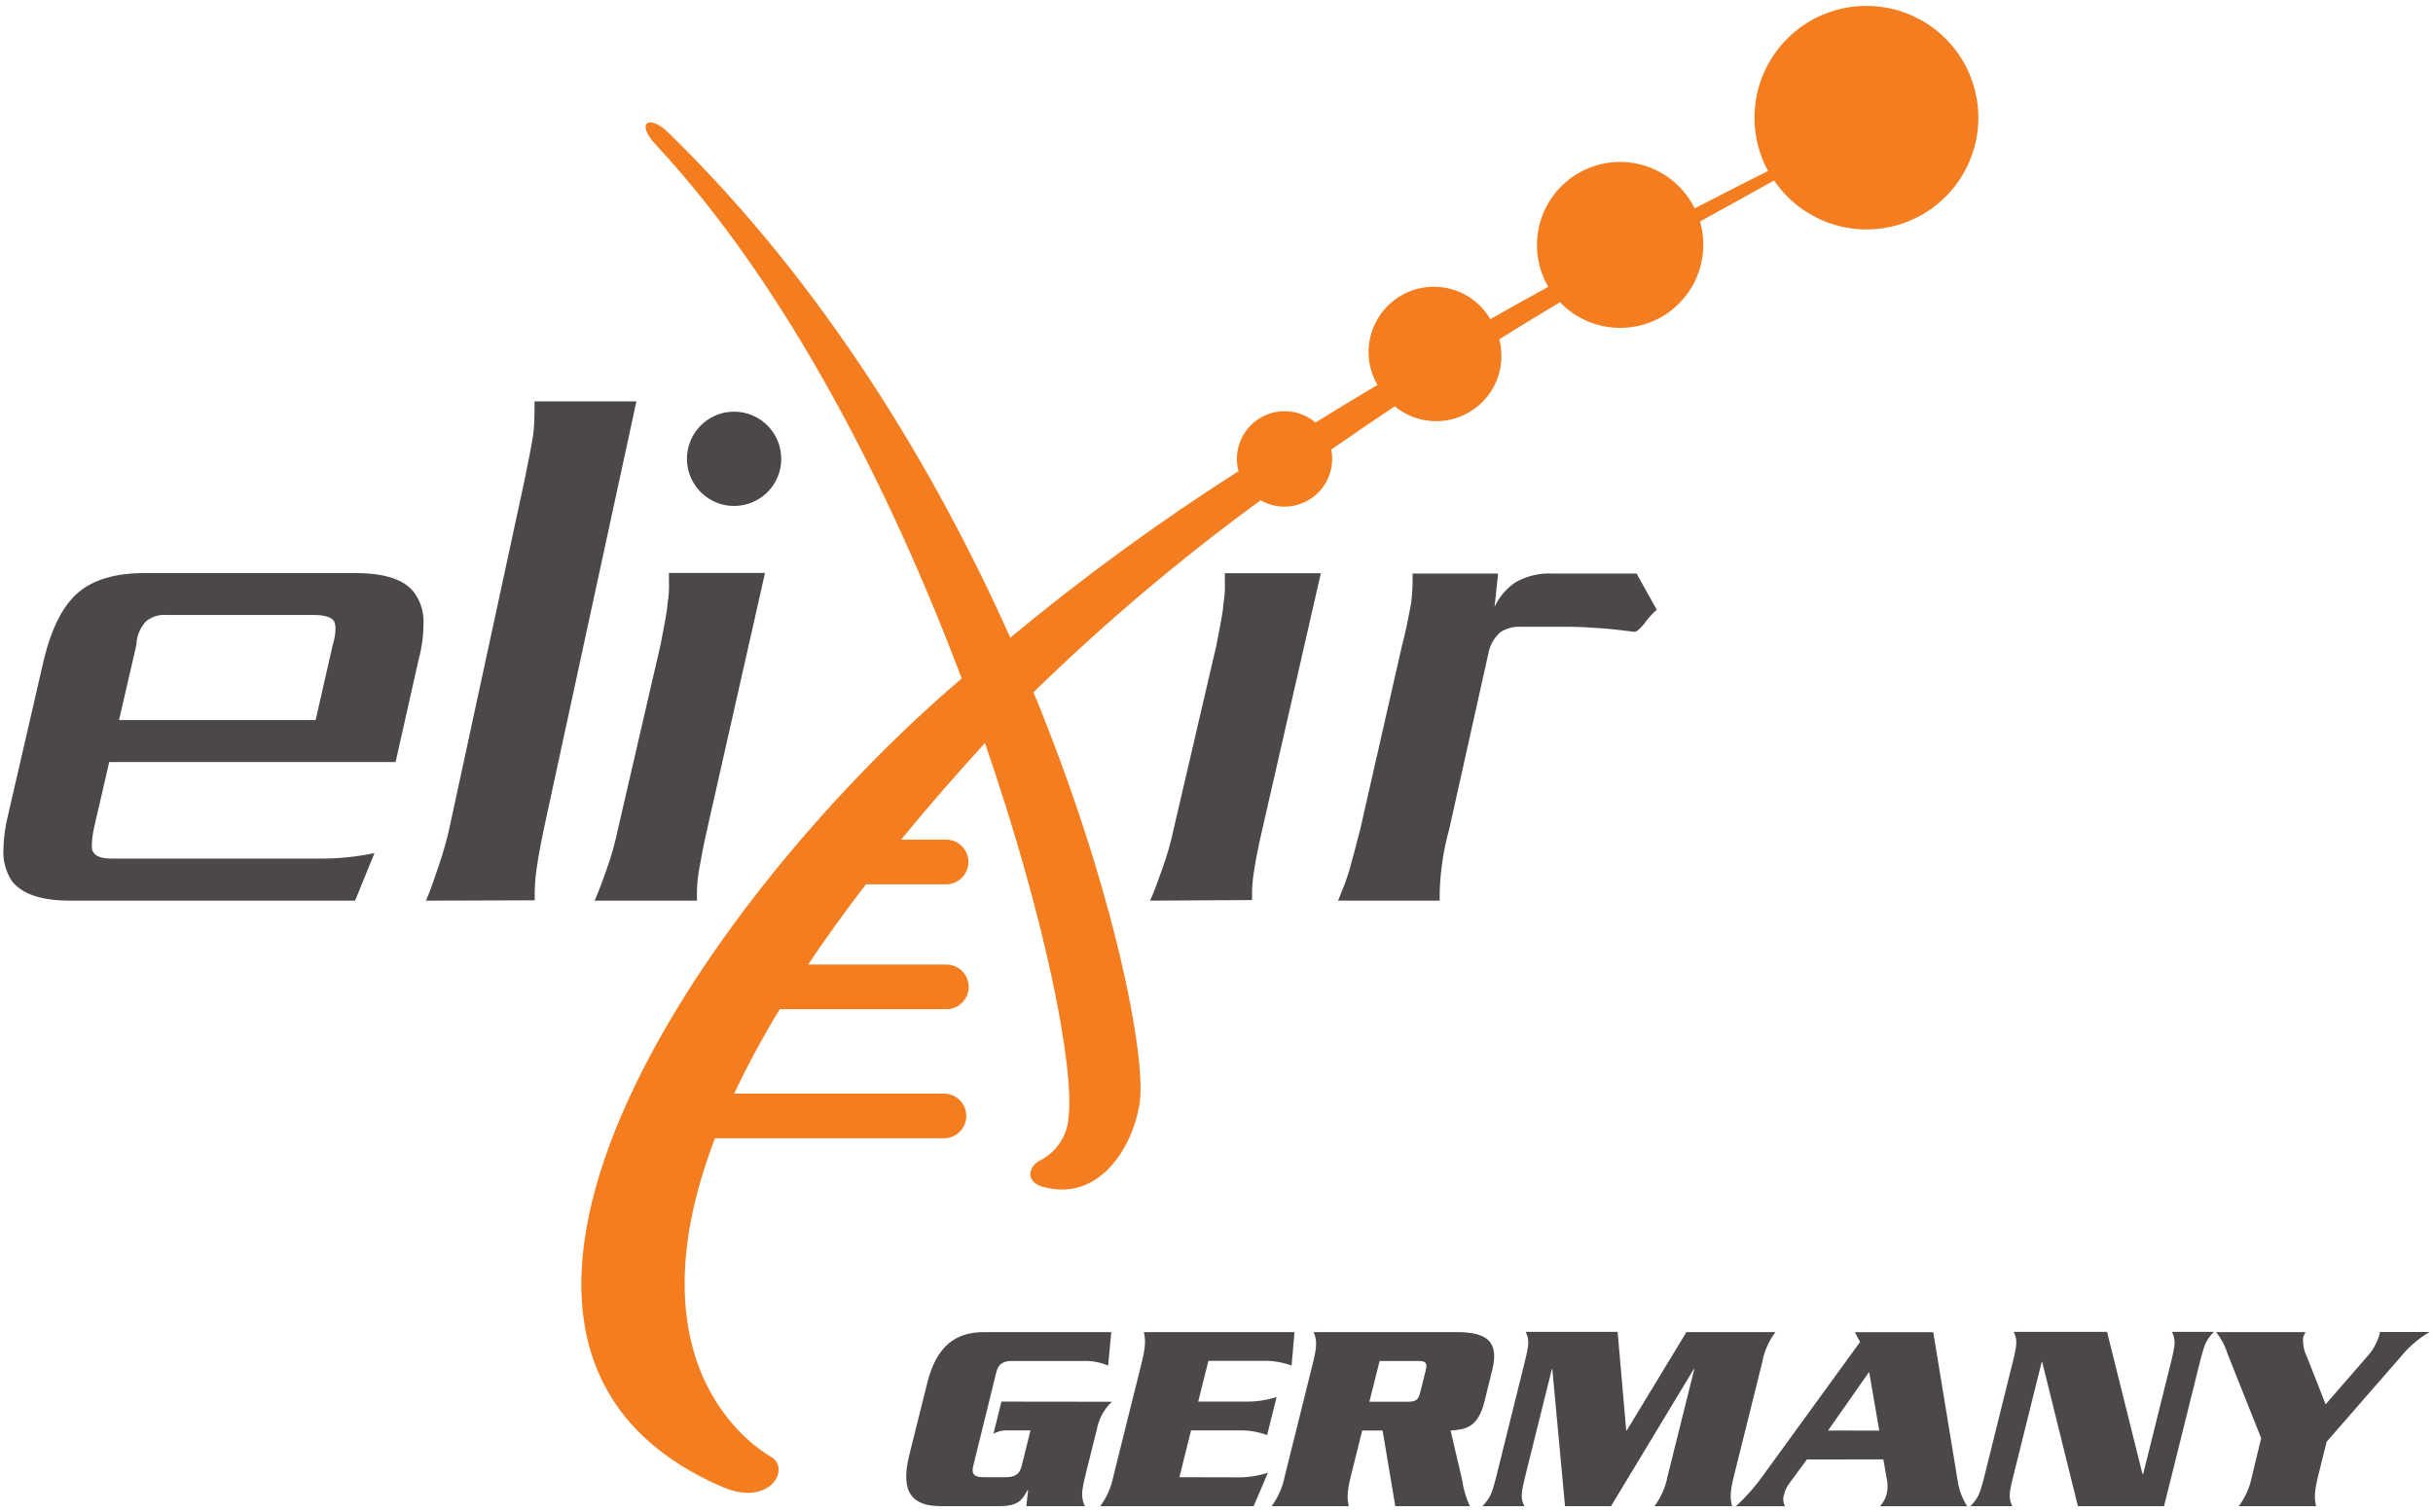 <?xml version="1.0" encoding="UTF-8"?>
<svg width="370px" height="230px" viewBox="0 0 370 230" version="1.1" xmlns="http://www.w3.org/2000/svg" xmlns:xlink="http://www.w3.org/1999/xlink" xmlns:sketch="http://www.bohemiancoding.com/sketch/ns">
    <!-- Generator: Sketch 3.3.2 (12043) - http://www.bohemiancoding.com/sketch -->
    <title>Nodes</title>
    <desc>Created with Sketch.</desc>
    <defs></defs>
    <g id="Page-1" stroke="none" stroke-width="1" fill="none" fill-rule="evenodd" sketch:type="MSPage">
        <g id="Nodes" sketch:type="MSLayerGroup">
            <path d="M90.42,137 C91.05,135.62 91.59,134.14 92.22,132.34 C92.968,130.273 93.563,128.154 94,126 L100.46,98.06 C100.99,95.2 101.46,93.06 101.52,91.81 C101.709,90.69 101.779,89.554 101.73,88.42 L101.73,87.15 L116.34,87.15 L107.57,126 C106.94,128.76 106.57,130.87 106.3,132.36 C106.038,133.892 105.937,135.447 106,137 L90.42,137 Z" id="Shape" fill="#4D4848" sketch:type="MSShapeGroup"></path>
            <path d="M283.82,0.9 C274.431,0.9 266.82,8.511 266.82,17.9 C266.812,20.734 267.521,23.524 268.88,26.01 C267.18,26.85 263.24,28.83 257.72,31.7 C255.683,27.551 251.543,24.844 246.925,24.643 C242.307,24.441 237.947,26.777 235.556,30.733 C233.165,34.689 233.124,39.635 235.45,43.63 C232.61,45.19 229.66,46.84 226.64,48.55 C223.879,43.811 217.799,42.209 213.06,44.97 C208.321,47.731 206.719,53.811 209.48,58.55 C206.353,60.41 203.21,62.317 200.05,64.27 C197.892,62.444 194.871,62.036 192.306,63.225 C189.742,64.414 188.101,66.983 188.1,69.81 C188.1,70.438 188.184,71.064 188.35,71.67 C176.261,79.378 164.668,87.838 153.64,97 C142.16,71.32 125.23,43.13 101.64,20.18 L101.57,20.12 C98.81,17.4 96.57,18.6 99.7,21.98 L99.82,22.11 C119.82,43.64 135.54,74.79 146.25,103.2 C105.62,137.89 60.83,205.11 109.92,226.2 C117.07,229.28 120.33,223.4 117.25,221.59 C116.7,221.26 94.83,209.45 108.73,173.14 L143.73,173.14 C145.533,173.042 146.946,171.551 146.946,169.745 C146.946,167.939 145.533,166.448 143.73,166.35 L111.65,166.35 C113.73,161.95 116.043,157.664 118.58,153.51 L143.73,153.51 C144.987,153.578 146.179,152.946 146.828,151.868 C147.477,150.789 147.477,149.441 146.828,148.362 C146.179,147.284 144.987,146.652 143.73,146.72 L122.9,146.72 C125.5,142.83 128.41,138.77 131.69,134.51 L143.69,134.51 C144.947,134.578 146.139,133.946 146.788,132.868 C147.437,131.789 147.437,130.441 146.788,129.362 C146.139,128.284 144.947,127.652 143.69,127.72 L137.03,127.72 C140.83,123.08 145.03,118.23 149.67,113.15 L149.79,113.02 C159.01,139.74 163.46,162.52 162.49,170.11 C162.26,172.83 160.646,175.24 158.22,176.49 C156.5,177.3 155.79,179.67 158.49,180.49 C167.08,183.02 172.37,174.49 173.33,167.64 C174.29,160.79 169.58,135.45 157.17,105.3 C167.972,94.755 179.514,84.996 191.71,76.1 C194.179,77.52 197.25,77.365 199.563,75.704 C201.877,74.043 203.006,71.183 202.45,68.39 C205.69,66.13 208.92,63.93 212.11,61.81 C215.436,64.544 220.146,64.821 223.769,62.495 C227.392,60.17 229.101,55.772 228,51.61 C231.19,49.61 234.28,47.75 237.24,45.97 C241.268,50.185 247.655,51.101 252.706,48.188 C257.756,45.275 260.162,39.287 258.53,33.69 C263.93,30.69 267.87,28.56 269.8,27.46 C274.355,34.158 283.003,36.712 290.466,33.563 C297.929,30.414 302.134,22.437 300.514,14.501 C298.894,6.564 291.9,0.873 283.8,0.9 L283.82,0.9 Z" id="Shape" fill="#F47D20" sketch:type="MSShapeGroup"></path>
            <path d="M54,137 L10.69,137 C6.35,137 3.39,136.05 1.79,134 C0.876,132.586 0.432,130.921 0.52,129.24 C0.552,127.417 0.8,125.604 1.26,123.84 L6.67,100.34 C7.83,95.58 9.52,92.19 11.85,90.17 C14.18,88.15 17.57,87.17 22.02,87.17 L54.02,87.17 C58.57,87.17 61.53,88.17 63.02,90.17 C64.035,91.586 64.523,93.312 64.4,95.05 C64.387,96.838 64.138,98.617 63.66,100.34 L60.16,115.91 L16.61,115.91 L14.28,126 C14.105,126.803 14.001,127.619 13.97,128.44 C13.97,128.97 13.97,129.39 14.18,129.6 C14.5,130.24 15.45,130.6 16.94,130.6 L48.69,130.6 C51.465,130.617 54.235,130.335 56.95,129.76 L54,137 Z M50.6,98.1 C50.87,97.28 51.012,96.423 51.02,95.56 C51.013,95.197 50.942,94.838 50.81,94.5 C50.38,93.86 49.33,93.55 47.81,93.55 L25.4,93.55 C24.256,93.437 23.114,93.778 22.22,94.5 C21.304,95.479 20.778,96.76 20.74,98.1 L18.1,109.53 L48,109.53 L50.6,98.1 Z" id="Shape" fill="#4D4848" sketch:type="MSShapeGroup"></path>
            <path d="M64.78,137 C65.45,135.46 66.01,133.8 66.69,131.78 C67.484,129.493 68.122,127.154 68.6,124.78 L79.72,73.28 C80.39,70.07 80.84,67.7 81.06,66.28 C81.28,64.86 81.29,63.2 81.29,61.06 L96.78,61.06 L83,124.72 C82.333,127.807 81.883,130.183 81.65,131.85 C81.38,133.536 81.269,135.243 81.32,136.95 L64.78,137 Z" id="Shape" fill="#4D4848" sketch:type="MSShapeGroup"></path>
            <path d="M243.4,95.56 C241.8,95.45 240.22,95.34 238.4,95.34 L231.31,95.34 C230.186,95.272 229.07,95.57 228.13,96.19 C227.183,97.054 226.55,98.207 226.33,99.47 L220.42,126 C219.534,129.175 219.037,132.445 218.94,135.74 L218.94,137 L203.49,137 C204.12,135.41 204.76,133.92 205.18,132.45 C205.6,130.98 206.13,128.95 206.87,126.09 L213.22,98.15 C213.97,95.39 214.28,93.28 214.61,91.69 C214.785,90.213 214.855,88.726 214.82,87.24 L227.82,87.24 L227.29,92.32 C227.999,90.764 229.137,89.443 230.57,88.51 C232.286,87.574 234.228,87.134 236.18,87.24 L248.88,87.24 L251.95,92.74 C251.278,93.339 250.675,94.009 250.15,94.74 C249.41,95.69 248.88,96.11 248.57,96.11 C246.68,95.88 245,95.66 243.4,95.56 L243.4,95.56 Z" id="Shape" fill="#4D4848" sketch:type="MSShapeGroup"></path>
            <path d="M174.9,137 C175.52,135.62 176.05,134.14 176.69,132.34 C177.441,130.303 178.042,128.214 178.49,126.09 L185,98.1 C185.53,95.24 186,93.1 186.05,91.85 C186.248,90.732 186.321,89.595 186.27,88.46 L186.27,87.19 L200.87,87.19 L192,126 C191.37,128.76 190.94,130.87 190.73,132.36 C190.467,133.862 190.36,135.386 190.41,136.91 L174.9,137 Z" id="Shape" fill="#4D4848" sketch:type="MSShapeGroup"></path>
            <path d="M118.81,69.79 C118.81,72.691 117.062,75.306 114.382,76.415 C111.701,77.524 108.616,76.909 106.567,74.856 C104.517,72.804 103.906,69.718 105.019,67.039 C106.132,64.36 108.749,62.616 111.65,62.62 C115.606,62.626 118.81,65.834 118.81,69.79 L118.81,69.79 Z" id="Shape" fill="#4D4848" sketch:type="MSShapeGroup"></path>
            <path d="M169.09,213.22 C167.915,214.325 167.12,215.775 166.82,217.36 L165.19,223.89 C164.38,227.16 164.41,227.7 164.97,229.1 L156.08,229.1 L156.35,226.66 L156.27,226.66 C155.44,228.19 154.84,229.1 151.98,229.1 L143.05,229.1 C138.75,229.1 136.86,227.03 138.28,221.33 L141,210.41 C142.42,204.7 145.34,202.63 149.64,202.63 L169,202.63 L168.52,207.72 C167.294,207.203 165.969,206.964 164.64,207.02 L153.92,207.02 C152.6,207.02 151.83,207.43 151.52,208.71 L148,223 C147.68,224.28 148.24,224.7 149.57,224.7 L152.96,224.7 C154.28,224.7 155.05,224.28 155.37,223 L156.71,217.58 L152.9,217.58 C152.263,217.605 151.64,217.776 151.08,218.08 L152.3,213.2 L169.09,213.22 Z" id="Shape" fill="#4D4848" sketch:type="MSShapeGroup"></path>
            <path d="M188.1,224.72 C189.701,224.749 191.296,224.513 192.82,224.02 L190.65,229.1 L167.32,229.1 C168.32,227.753 169.004,226.198 169.32,224.55 L173.65,207.18 C174.27,204.66 174.19,203.67 173.95,202.63 L196.86,202.63 L196.42,207.72 C195.006,207.201 193.506,206.956 192,207 L183.77,207 L182.22,213.2 L189.42,213.2 C191.021,213.222 192.615,212.986 194.14,212.5 L192.7,218.29 C191.302,217.777 189.819,217.536 188.33,217.58 L181.13,217.58 L179.36,224.7 L188.1,224.72 Z" id="Shape" fill="#4D4848" sketch:type="MSShapeGroup"></path>
            <path d="M207.16,217.6 L205.43,224.55 C204.8,227.08 204.88,228.07 205.12,229.1 L193.38,229.1 C194.376,227.751 195.059,226.196 195.38,224.55 L199.7,207.18 C200.33,204.66 200.24,203.67 199.76,202.63 L221.51,202.63 C226.14,202.63 228.03,204.04 226.92,208.46 L225.71,213.34 C224.71,217.23 222.79,217.44 220.6,217.6 L222.34,225.05 C222.538,226.449 222.936,227.813 223.52,229.1 L212.19,229.1 L210.26,217.6 L207.16,217.6 Z M208.25,213.22 L214,213.22 C215.29,213.22 215.71,213.01 216,211.73 L216.8,208.51 C217.12,207.22 216.8,207.02 215.52,207.02 L209.81,207.02 L208.25,213.22 Z" id="Shape" fill="#4D4848" sketch:type="MSShapeGroup"></path>
            <path d="M256.46,202.63 L270,202.63 C268.985,203.969 268.3,205.527 268,207.18 L263.68,224.55 C263.05,227.08 263.13,228.07 263.41,229.1 L251.6,229.1 C252.605,227.756 253.289,226.199 253.6,224.55 L257.66,208.26 L257.58,208.26 L245,229.1 L238,229.1 L236.07,208.26 L236,208.26 L232,224.35 C231.26,227.35 231.25,227.86 231.81,229.1 L225.44,229.1 C226.61,227.86 226.87,227.32 227.61,224.35 L231.83,207.35 C232.57,204.35 232.58,203.83 232.02,202.59 L246,202.59 L247.31,217.59 L247.39,217.59 L256.46,202.63 Z" id="Shape" fill="#4D4848" sketch:type="MSShapeGroup"></path>
            <path d="M274.79,222 L272.11,225.64 C271.752,226.106 271.494,226.64 271.35,227.21 C271.113,227.829 271.149,228.519 271.45,229.11 L264,229.11 C265.574,227.669 266.986,226.059 268.21,224.31 L282.87,204.13 L282.08,202.64 L294,202.64 L297.75,225.47 C297.968,226.766 298.448,228.005 299.16,229.11 L285.89,229.11 C286.355,228.62 286.698,228.027 286.89,227.38 C287.054,226.727 287.095,226.048 287.01,225.38 L286.41,221.99 L274.79,222 Z M285.79,217.61 L284.25,208.68 L278,217.6 L285.79,217.61 Z" id="Shape" fill="#4D4848" sketch:type="MSShapeGroup"></path>
            <path d="M310.57,207.18 L310.49,207.18 L306.22,224.35 C305.47,227.35 305.46,227.86 306.02,229.1 L299.66,229.1 C300.83,227.86 301.09,227.32 301.83,224.35 L306.05,207.35 C306.79,204.35 306.8,203.83 306.24,202.59 L320.43,202.59 L325.81,224.18 L325.93,224.18 L330.12,207.35 C330.86,204.35 330.87,203.83 330.31,202.59 L336.68,202.59 C335.5,203.83 335.25,204.37 334.51,207.35 L329.1,229.1 L316,229.1 L310.57,207.18 Z" id="Shape" fill="#4D4848" sketch:type="MSShapeGroup"></path>
            <path d="M343.87,218.76 L338.73,205.86 C338.37,204.683 337.786,203.586 337.01,202.63 L350.62,202.63 C350.46,202.889 350.335,203.168 350.25,203.46 C350.176,204.497 350.387,205.534 350.86,206.46 L353.67,213.61 L360.04,206.29 C360.977,205.244 361.634,203.978 361.95,202.61 L369.48,202.61 C367.757,203.619 366.235,204.938 364.99,206.5 L353.83,219.3 L352.52,224.55 C351.89,227.08 351.98,228.07 352.22,229.1 L340.47,229.1 C341.47,227.753 342.154,226.198 342.47,224.55 L343.87,218.76 Z" id="Shape" fill="#4D4848" sketch:type="MSShapeGroup"></path>
        </g>
    </g>
</svg>